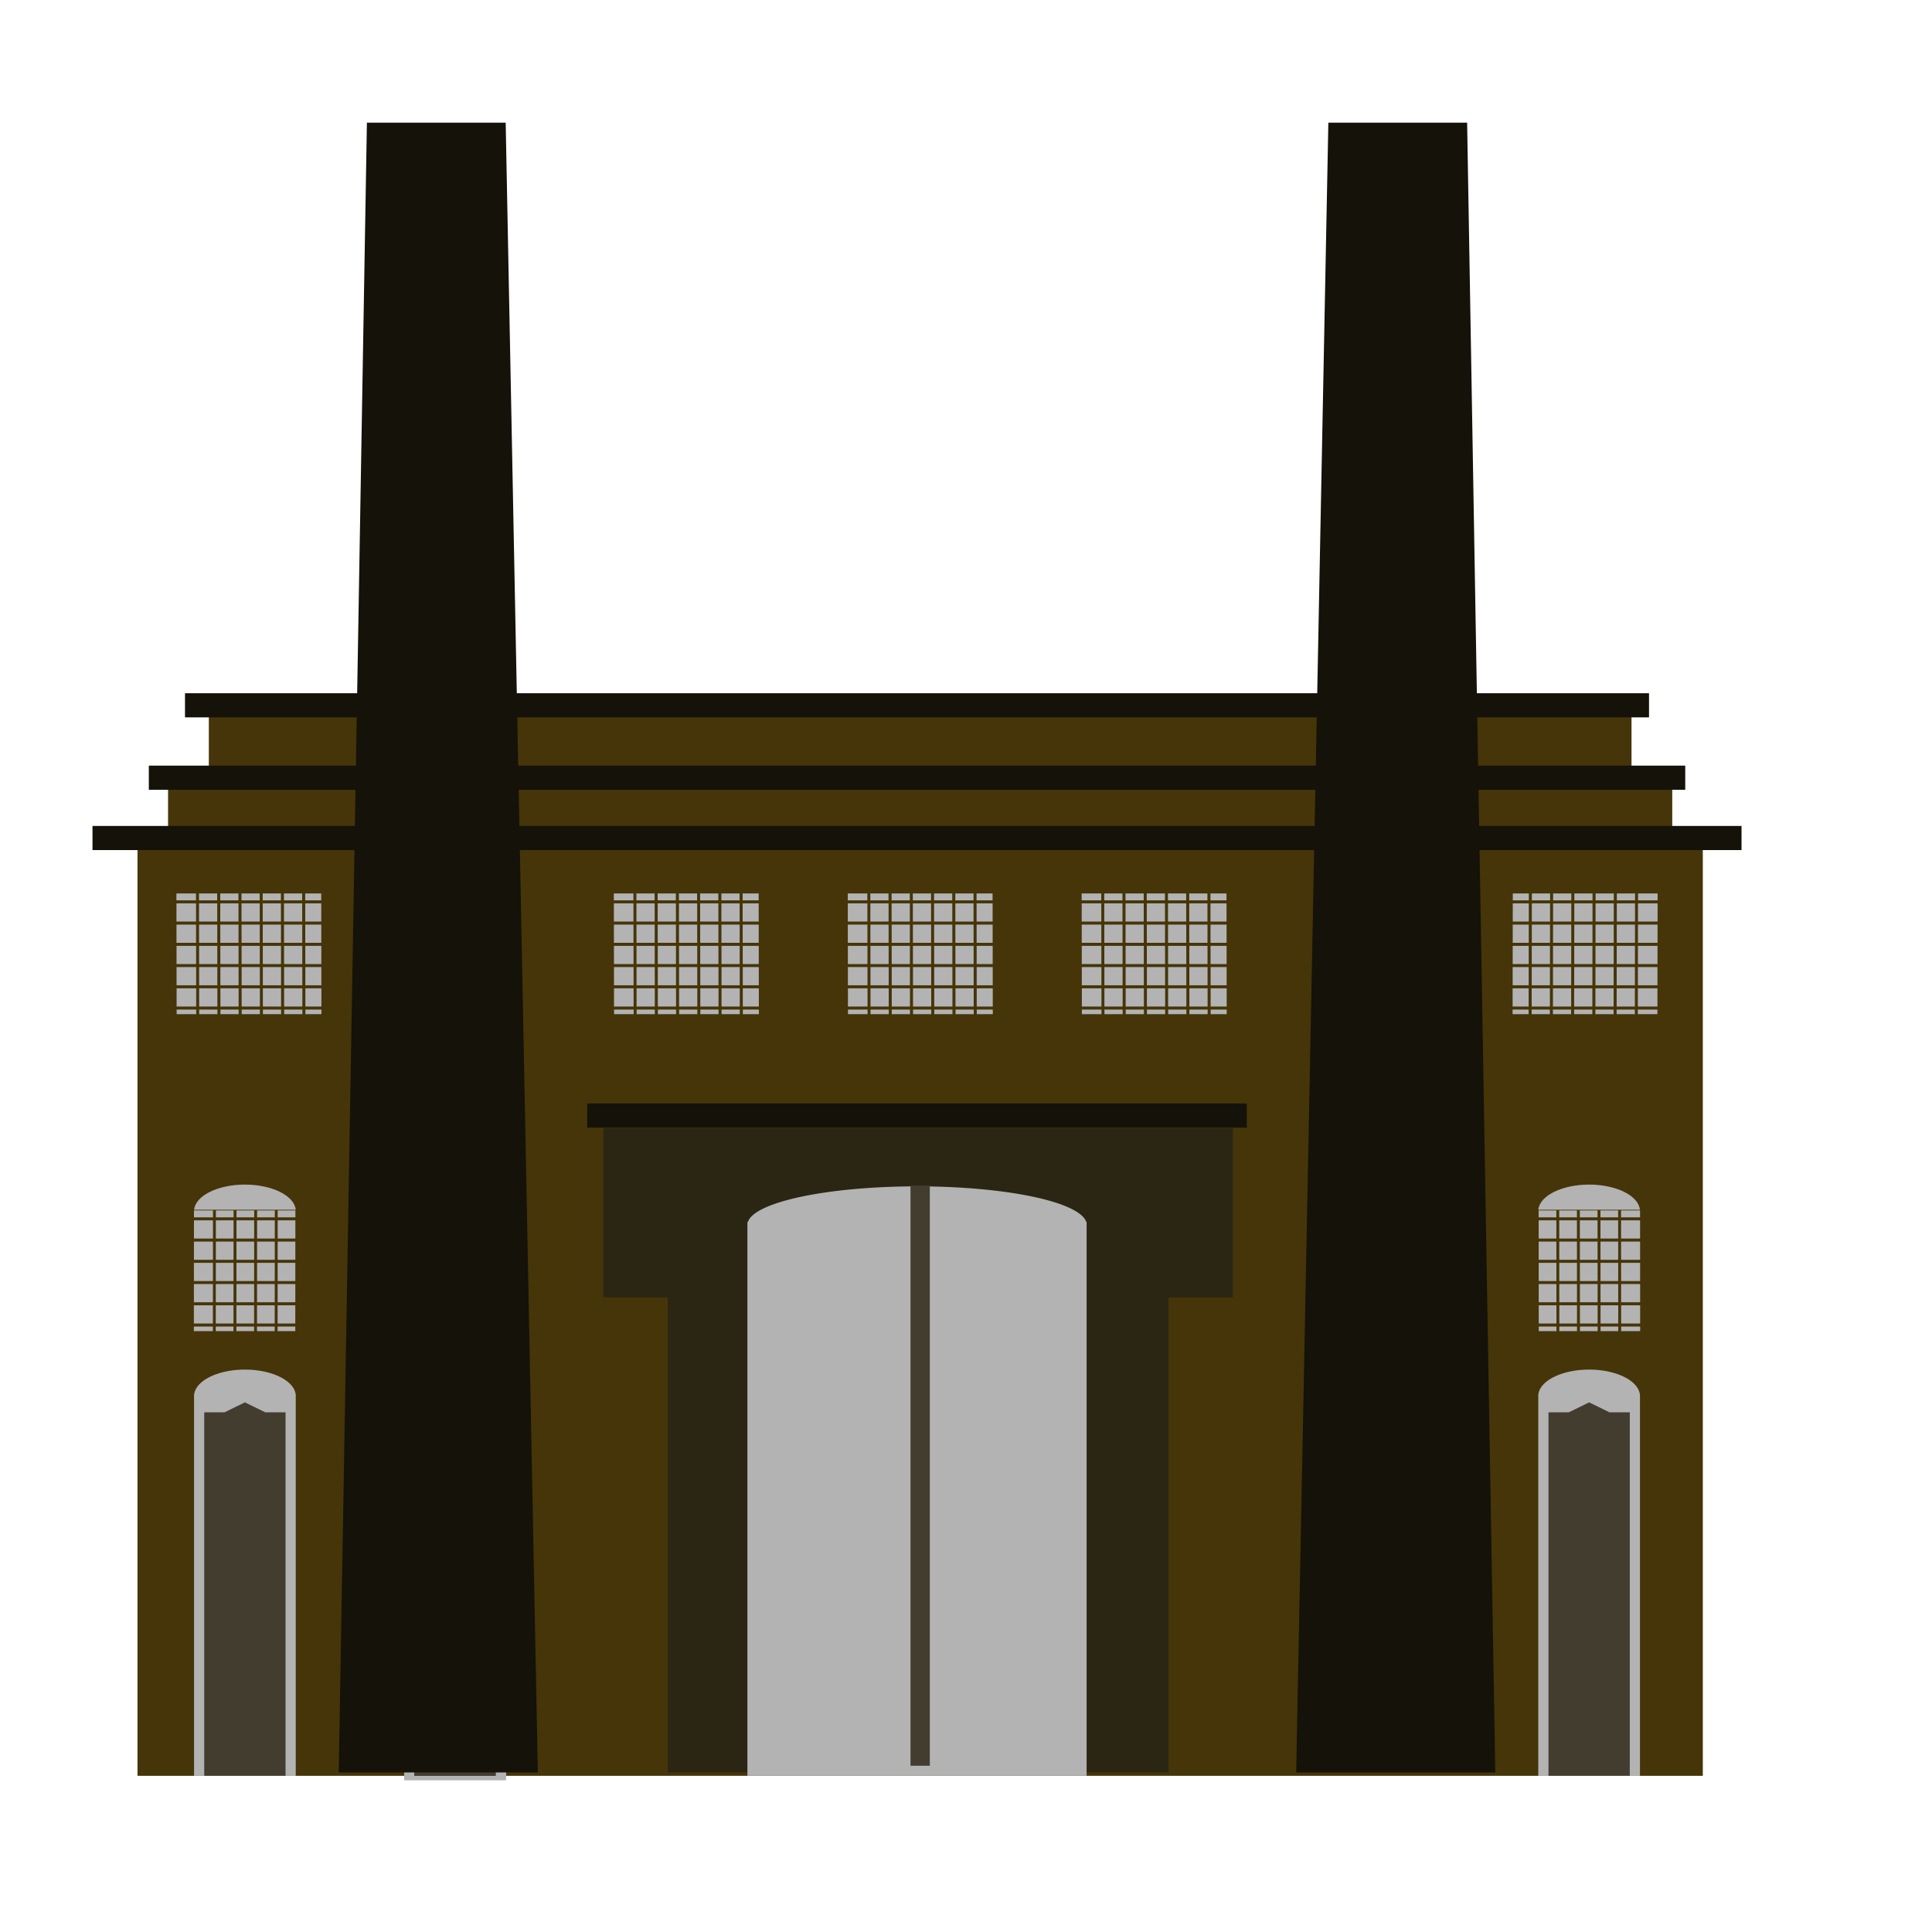 <?xml version="1.0" encoding="UTF-8" standalone="no"?>
<!-- Created with Inkscape (http://www.inkscape.org/) -->

<svg
   xmlns:dc="http://purl.org/dc/elements/1.1/"
   xmlns:cc="http://creativecommons.org/ns#"
   xmlns:rdf="http://www.w3.org/1999/02/22-rdf-syntax-ns#"
   xmlns:svg="http://www.w3.org/2000/svg"
   xmlns="http://www.w3.org/2000/svg"
   xmlns:sodipodi="http://sodipodi.sourceforge.net/DTD/sodipodi-0.dtd"
   xmlns:inkscape="http://www.inkscape.org/namespaces/inkscape"
   width="100"
   height="100"
   viewBox="0 0 100 100"
   id="svg12771"
   version="1.1"
   inkscape:version="0.91 r13725"
   sodipodi:docname="factory.svg">
  <defs
     id="defs12773" />
  <sodipodi:namedview
     id="base"
     pagecolor="#ffffff"
     bordercolor="#666666"
     borderopacity="1.0"
     inkscape:pageopacity="0.0"
     inkscape:pageshadow="2"
     inkscape:zoom="5.69"
     inkscape:cx="50"
     inkscape:cy="50"
     inkscape:document-units="px"
     inkscape:current-layer="layer1"
     showgrid="false"
     units="px"
     inkscape:window-width="1440"
     inkscape:window-height="807"
     inkscape:window-x="0"
     inkscape:window-y="1"
     inkscape:window-maximized="1" />
  <g
     inkscape:label="Layer 1"
     inkscape:groupmode="layer"
     id="layer1"
     transform="translate(0,-952.362)">
    <path
       style="color:#000000;display:inline;overflow:visible;visibility:visible;opacity:1;fill:#453508;fill-opacity:1;fill-rule:nonzero;stroke:none;stroke-width:1;stroke-linecap:round;stroke-linejoin:round;stroke-miterlimit:4;stroke-dasharray:none;stroke-dashoffset:0;stroke-opacity:1;marker:none;enable-background:accumulate"
       d="M 10.809 36.906 L 10.809 40.422 L 8.699 40.422 L 8.699 43.586 L 7.117 43.586 L 7.117 91.916 L 88.137 91.916 L 88.137 43.586 L 86.555 43.586 L 86.555 40.422 L 84.447 40.422 L 84.447 36.906 L 10.809 36.906 z "
       transform="translate(0,952.362)"
       id="rect13319" />
    <g
       transform="translate(1.263,6.053)"
       id="g13674">
      <circle
         r="1.757"
         cy="999.012"
         cx="22.288"
         id="circle13676"
         style="color:#000000;display:inline;overflow:visible;visibility:visible;opacity:1;fill:#b3b3b3;fill-opacity:1;fill-rule:nonzero;stroke:none;stroke-width:1;stroke-linecap:round;stroke-linejoin:round;stroke-miterlimit:4;stroke-dasharray:none;stroke-dashoffset:0;stroke-opacity:1;marker:none;enable-background:accumulate" />
      <rect
         style="color:#000000;display:inline;overflow:visible;visibility:visible;opacity:1;fill:#b3b3b3;fill-opacity:1;fill-rule:nonzero;stroke:none;stroke-width:1;stroke-linecap:round;stroke-linejoin:round;stroke-miterlimit:4;stroke-dasharray:none;stroke-dashoffset:0;stroke-opacity:1;marker:none;enable-background:accumulate"
         id="rect13678"
         width="3.515"
         height="2.966"
         x="20.531"
         y="999.232" />
    </g>
    <g
       id="g13680"
       transform="matrix(1.498,0,0,1.498,-9.832,-479.993)">
      <circle
         style="color:#000000;display:inline;overflow:visible;visibility:visible;opacity:1;fill:#b3b3b3;fill-opacity:1;fill-rule:nonzero;stroke:none;stroke-width:1;stroke-linecap:round;stroke-linejoin:round;stroke-miterlimit:4;stroke-dasharray:none;stroke-dashoffset:0;stroke-opacity:1;marker:none;enable-background:accumulate"
         id="circle13682"
         cx="22.288"
         cy="999.012"
         r="1.757" />
      <rect
         y="999.232"
         x="20.531"
         height="2.966"
         width="3.515"
         id="rect13684"
         style="color:#000000;display:inline;overflow:visible;visibility:visible;opacity:1;fill:#b3b3b3;fill-opacity:1;fill-rule:nonzero;stroke:none;stroke-width:1;stroke-linecap:round;stroke-linejoin:round;stroke-miterlimit:4;stroke-dasharray:none;stroke-dashoffset:0;stroke-opacity:1;marker:none;enable-background:accumulate" />
    </g>
    <g
       transform="matrix(1.498,0,0,1.498,-9.832,-470.326)"
       id="g13686">
      <rect
         style="color:#000000;display:inline;overflow:visible;visibility:visible;opacity:1;fill:#b3b3b3;fill-opacity:1;fill-rule:nonzero;stroke:none;stroke-width:1;stroke-linecap:round;stroke-linejoin:round;stroke-miterlimit:4;stroke-dasharray:none;stroke-dashoffset:0;stroke-opacity:1;marker:none;enable-background:accumulate"
         id="rect13688"
         width="3.515"
         height="12.001"
         x="20.531"
         y="999.232" />
      <circle
         r="1.757"
         cy="999.012"
         cx="22.288"
         id="circle13690"
         style="color:#000000;display:inline;overflow:visible;visibility:visible;opacity:1;fill:#b3b3b3;fill-opacity:1;fill-rule:nonzero;stroke:none;stroke-width:1;stroke-linecap:round;stroke-linejoin:round;stroke-miterlimit:4;stroke-dasharray:none;stroke-dashoffset:0;stroke-opacity:1;marker:none;enable-background:accumulate" />
    </g>
    <path
       sodipodi:nodetypes="cccccccc"
       inkscape:connector-curvature="0"
       id="path13692"
       d="m 21.446,1029.515 0,14.763 4.209,0 0,-14.763 -1.052,0 -1.052,-0.404 -1.052,0.404 z"
       style="color:#000000;display:inline;overflow:visible;visibility:visible;opacity:1;fill:#433d30;fill-opacity:1;fill-rule:nonzero;stroke:none;stroke-width:1;stroke-linecap:round;stroke-linejoin:round;stroke-miterlimit:4;stroke-dasharray:none;stroke-dashoffset:0;stroke-opacity:1;marker:none;enable-background:accumulate" />
    <g
       id="g13694"
       transform="translate(1.263,6.053)">
      <circle
         style="color:#000000;display:inline;overflow:visible;visibility:visible;opacity:1;fill:#b3b3b3;fill-opacity:1;fill-rule:nonzero;stroke:none;stroke-width:1;stroke-linecap:round;stroke-linejoin:round;stroke-miterlimit:4;stroke-dasharray:none;stroke-dashoffset:0;stroke-opacity:1;marker:none;enable-background:accumulate"
         id="circle13696"
         cx="22.288"
         cy="999.012"
         r="1.757" />
      <rect
         y="999.232"
         x="20.531"
         height="2.966"
         width="3.515"
         id="rect13698"
         style="color:#000000;display:inline;overflow:visible;visibility:visible;opacity:1;fill:#b3b3b3;fill-opacity:1;fill-rule:nonzero;stroke:none;stroke-width:1;stroke-linecap:round;stroke-linejoin:round;stroke-miterlimit:4;stroke-dasharray:none;stroke-dashoffset:0;stroke-opacity:1;marker:none;enable-background:accumulate" />
    </g>
    <path
       id="path13700"
       d="m 23.55,1013.676 a 2.632,1.37 0 0 0 -2.623,1.27 l -0.008,0 0,0.102 0,6.033 5.264,0 0,-6.033 0,-0.102 -0.006,0 a 2.632,1.37 0 0 0 -2.627,-1.27 z"
       style="color:#000000;display:inline;overflow:visible;visibility:visible;opacity:1;fill:#b3b3b3;fill-opacity:1;fill-rule:nonzero;stroke:none;stroke-width:1;stroke-linecap:round;stroke-linejoin:round;stroke-miterlimit:4;stroke-dasharray:none;stroke-dashoffset:0;stroke-opacity:1;marker:none;enable-background:accumulate"
       inkscape:connector-curvature="0" />
    <path
       id="path13702"
       d="m 23.55,1023.252 a 2.632,1.37 0 0 0 -2.623,1.27 l -0.008,0 0,0.102 0,1.352 0,4.682 0,13.621 5.264,0 0,-17.975 0,-0.328 0,-1.352 0,-0.102 -0.006,0 a 2.632,1.37 0 0 0 -2.627,-1.27 z"
       style="color:#000000;display:inline;overflow:visible;visibility:visible;opacity:1;fill:#b3b3b3;fill-opacity:1;fill-rule:nonzero;stroke:none;stroke-width:1;stroke-linecap:round;stroke-linejoin:round;stroke-miterlimit:4;stroke-dasharray:none;stroke-dashoffset:0;stroke-opacity:1;marker:none;enable-background:accumulate"
       inkscape:connector-curvature="0" />
    <path
       style="color:#000000;display:inline;overflow:visible;visibility:visible;opacity:1;fill:#433d30;fill-opacity:1;fill-rule:nonzero;stroke:none;stroke-width:1;stroke-linecap:round;stroke-linejoin:round;stroke-miterlimit:4;stroke-dasharray:none;stroke-dashoffset:0;stroke-opacity:1;marker:none;enable-background:accumulate"
       d="m 21.446,1029.515 0,14.763 4.209,0 0,-14.763 -1.052,0 -1.052,-0.404 -1.052,0.404 z"
       id="path13704"
       inkscape:connector-curvature="0"
       sodipodi:nodetypes="cccccccc" />
    <path
       sodipodi:nodetypes="cccccccc"
       inkscape:connector-curvature="0"
       id="path13706"
       d="m 21.446,1025.462 0,18.816 4.209,0 0,-18.816 -1.052,0 -1.052,-0.514 -1.052,0.514 z"
       style="color:#000000;display:inline;overflow:visible;visibility:visible;opacity:1;fill:#433d30;fill-opacity:1;fill-rule:nonzero;stroke:none;stroke-width:1;stroke-linecap:round;stroke-linejoin:round;stroke-miterlimit:4;stroke-dasharray:none;stroke-dashoffset:0;stroke-opacity:1;marker:none;enable-background:accumulate" />
    <g
       transform="matrix(1.498,0,0,1.498,-9.832,-479.993)"
       id="g13708">
      <circle
         r="1.757"
         cy="999.012"
         cx="22.288"
         id="circle13710"
         style="color:#000000;display:inline;overflow:visible;visibility:visible;opacity:1;fill:#b3b3b3;fill-opacity:1;fill-rule:nonzero;stroke:none;stroke-width:1;stroke-linecap:round;stroke-linejoin:round;stroke-miterlimit:4;stroke-dasharray:none;stroke-dashoffset:0;stroke-opacity:1;marker:none;enable-background:accumulate" />
      <rect
         style="color:#000000;display:inline;overflow:visible;visibility:visible;opacity:1;fill:#b3b3b3;fill-opacity:1;fill-rule:nonzero;stroke:none;stroke-width:1;stroke-linecap:round;stroke-linejoin:round;stroke-miterlimit:4;stroke-dasharray:none;stroke-dashoffset:0;stroke-opacity:1;marker:none;enable-background:accumulate"
         id="rect13712"
         width="3.515"
         height="2.966"
         x="20.531"
         y="999.232" />
    </g>
    <g
       id="g13714"
       transform="matrix(1.498,0,0,1.498,-9.832,-470.326)">
      <rect
         y="999.232"
         x="20.531"
         height="12.001"
         width="3.515"
         id="rect13716"
         style="color:#000000;display:inline;overflow:visible;visibility:visible;opacity:1;fill:#b3b3b3;fill-opacity:1;fill-rule:nonzero;stroke:none;stroke-width:1;stroke-linecap:round;stroke-linejoin:round;stroke-miterlimit:4;stroke-dasharray:none;stroke-dashoffset:0;stroke-opacity:1;marker:none;enable-background:accumulate" />
      <circle
         style="color:#000000;display:inline;overflow:visible;visibility:visible;opacity:1;fill:#b3b3b3;fill-opacity:1;fill-rule:nonzero;stroke:none;stroke-width:1;stroke-linecap:round;stroke-linejoin:round;stroke-miterlimit:4;stroke-dasharray:none;stroke-dashoffset:0;stroke-opacity:1;marker:none;enable-background:accumulate"
         id="circle13718"
         cx="22.288"
         cy="999.012"
         r="1.757" />
    </g>
    <path
       style="color:#000000;display:inline;overflow:visible;visibility:visible;opacity:1;fill:#433d30;fill-opacity:1;fill-rule:nonzero;stroke:none;stroke-width:1;stroke-linecap:round;stroke-linejoin:round;stroke-miterlimit:4;stroke-dasharray:none;stroke-dashoffset:0;stroke-opacity:1;marker:none;enable-background:accumulate"
       d="m 21.446,1029.515 0,14.763 4.209,0 0,-14.763 -1.052,0 -1.052,-0.404 -1.052,0.404 z"
       id="path13720"
       inkscape:connector-curvature="0"
       sodipodi:nodetypes="cccccccc" />
    <path
       style="color:#000000;display:inline;overflow:visible;visibility:visible;opacity:1;fill:#b3b3b3;fill-opacity:1;fill-rule:nonzero;stroke:none;stroke-width:1;stroke-linecap:round;stroke-linejoin:round;stroke-miterlimit:4;stroke-dasharray:none;stroke-dashoffset:0;stroke-opacity:1;marker:none;enable-background:accumulate"
       d="m 23.55,1013.676 a 2.632,1.37 0 0 0 -2.623,1.27 l -0.008,0 0,0.102 0,6.033 5.264,0 0,-6.033 0,-0.102 -0.006,0 a 2.632,1.37 0 0 0 -2.627,-1.27 z"
       id="path13722"
       inkscape:connector-curvature="0" />
    <path
       style="color:#000000;display:inline;overflow:visible;visibility:visible;opacity:1;fill:#b3b3b3;fill-opacity:1;fill-rule:nonzero;stroke:none;stroke-width:1;stroke-linecap:round;stroke-linejoin:round;stroke-miterlimit:4;stroke-dasharray:none;stroke-dashoffset:0;stroke-opacity:1;marker:none;enable-background:accumulate"
       d="m 23.55,1023.252 a 2.632,1.37 0 0 0 -2.623,1.27 l -0.008,0 0,0.102 0,1.352 0,4.682 0,13.621 5.264,0 0,-17.975 0,-0.328 0,-1.352 0,-0.102 -0.006,0 a 2.632,1.37 0 0 0 -2.627,-1.27 z"
       id="path13724"
       inkscape:connector-curvature="0" />
    <path
       sodipodi:nodetypes="cccccccc"
       inkscape:connector-curvature="0"
       id="path13726"
       d="m 21.446,1029.515 0,14.763 4.209,0 0,-14.763 -1.052,0 -1.052,-0.404 -1.052,0.404 z"
       style="color:#000000;display:inline;overflow:visible;visibility:visible;opacity:1;fill:#433d30;fill-opacity:1;fill-rule:nonzero;stroke:none;stroke-width:1;stroke-linecap:round;stroke-linejoin:round;stroke-miterlimit:4;stroke-dasharray:none;stroke-dashoffset:0;stroke-opacity:1;marker:none;enable-background:accumulate" />
    <path
       style="color:#000000;display:inline;overflow:visible;visibility:visible;opacity:1;fill:#433d30;fill-opacity:1;fill-rule:nonzero;stroke:none;stroke-width:1;stroke-linecap:round;stroke-linejoin:round;stroke-miterlimit:4;stroke-dasharray:none;stroke-dashoffset:0;stroke-opacity:1;marker:none;enable-background:accumulate"
       d="m 21.446,1025.462 0,18.816 4.209,0 0,-18.816 -1.052,0 -1.052,-0.514 -1.052,0.514 z"
       id="path13728"
       inkscape:connector-curvature="0"
       sodipodi:nodetypes="cccccccc" />
    <path
       style="color:#000000;display:inline;overflow:visible;visibility:visible;opacity:1;fill:#2b2613;fill-opacity:1;fill-rule:nonzero;stroke:none;stroke-width:1;stroke-linecap:round;stroke-linejoin:round;stroke-miterlimit:4;stroke-dasharray:none;stroke-dashoffset:0;stroke-opacity:1;marker:none;enable-background:accumulate"
       d="M 31.232 58.395 L 31.232 67.152 L 34.562 67.152 L 34.562 83.404 L 34.562 91.74 L 42.266 91.74 L 52.779 91.74 L 60.482 91.74 L 60.482 83.404 L 60.482 67.152 L 63.812 67.152 L 63.812 58.395 L 52.779 58.395 L 42.266 58.395 L 31.232 58.395 z "
       transform="translate(0,952.362)"
       id="rect13803" />
    <path
       inkscape:connector-curvature="0"
       id="path13797"
       d="m 47.461,1013.768 a 8.781,1.988 0 0 0 -8.75,1.842 l -0.026,0 0,0.147 0,1.961 0,6.793 0,19.765 17.558,0 0,-26.083 0,-0.476 0,-1.961 0,-0.147 -0.02,0 a 8.781,1.988 0 0 0 -8.763,-1.842 z"
       style="color:#000000;display:inline;overflow:visible;visibility:visible;opacity:1;fill:#b3b3b3;fill-opacity:1;fill-rule:nonzero;stroke:none;stroke-width:1;stroke-linecap:round;stroke-linejoin:round;stroke-miterlimit:4;stroke-dasharray:none;stroke-dashoffset:0;stroke-opacity:1;marker:none;enable-background:accumulate" />
    <rect
       style="color:#000000;display:inline;overflow:visible;visibility:visible;opacity:1;fill:#141209;fill-opacity:1;fill-rule:nonzero;stroke:none;stroke-width:1;stroke-linecap:round;stroke-linejoin:round;stroke-miterlimit:4;stroke-dasharray:none;stroke-dashoffset:0;stroke-opacity:1;marker:none;enable-background:accumulate"
       id="rect14212"
       width="75.777"
       height="1.249"
       x="9.576"
       y="988.244" />
    <rect
       y="991.991"
       x="7.703"
       height="1.249"
       width="79.524"
       id="rect14214"
       style="color:#000000;display:inline;overflow:visible;visibility:visible;opacity:1;fill:#141209;fill-opacity:1;fill-rule:nonzero;stroke:none;stroke-width:1;stroke-linecap:round;stroke-linejoin:round;stroke-miterlimit:4;stroke-dasharray:none;stroke-dashoffset:0;stroke-opacity:1;marker:none;enable-background:accumulate" />
    <rect
       style="color:#000000;display:inline;overflow:visible;visibility:visible;opacity:1;fill:#141209;fill-opacity:1;fill-rule:nonzero;stroke:none;stroke-width:1;stroke-linecap:round;stroke-linejoin:round;stroke-miterlimit:4;stroke-dasharray:none;stroke-dashoffset:0;stroke-opacity:1;marker:none;enable-background:accumulate"
       id="rect14216"
       width="85.353"
       height="1.249"
       x="4.788"
       y="995.113" />
    <rect
       y="1009.478"
       x="30.394"
       height="1.249"
       width="34.141"
       id="rect14278"
       style="color:#000000;display:inline;overflow:visible;visibility:visible;opacity:1;fill:#141209;fill-opacity:1;fill-rule:nonzero;stroke:none;stroke-width:1;stroke-linecap:round;stroke-linejoin:round;stroke-miterlimit:4;stroke-dasharray:none;stroke-dashoffset:0;stroke-opacity:1;marker:none;enable-background:accumulate" />
    <path
       inkscape:connector-curvature="0"
       id="path14307"
       d="m 31.772,998.607 0,0.357 1.014,0 0,-0.357 -1.014,0 z m 1.168,0 0,0.357 0.943,0 0,-0.357 -0.943,0 z m 1.1,0 0,0.357 0.943,0 0,-0.357 -0.943,0 z m 1.1,0 0,0.357 0.943,0 0,-0.357 -0.943,0 z m 1.098,0 0,0.357 0.943,0 0,-0.357 -0.943,0 z m 1.1,0 0,0.357 0.943,0 0,-0.357 -0.943,0 z m 1.1,0 0,0.357 0.83,0 0,-0.357 -0.83,0 z m -6.664,0.512 0,0.943 1.014,0 0,-0.943 -1.014,0 z m 1.168,0 0,0.943 0.943,0 0,-0.943 -0.943,0 z m 1.1,0 0,0.943 0.943,0 0,-0.943 -0.943,0 z m 1.1,0 0,0.943 0.943,0 0,-0.943 -0.943,0 z m 1.098,0 0,0.943 0.943,0 0,-0.943 -0.943,0 z m 1.1,0 0,0.943 0.943,0 0,-0.943 -0.943,0 z m 1.1,0 0,0.943 0.83,0 0,-0.943 -0.83,0 z m -6.664,1.1 0,0.943 1.014,0 0,-0.943 -1.014,0 z m 1.168,0 0,0.943 0.943,0 0,-0.943 -0.943,0 z m 1.1,0 0,0.943 0.943,0 0,-0.943 -0.943,0 z m 1.1,0 0,0.943 0.943,0 0,-0.943 -0.943,0 z m 1.098,0 0,0.943 0.943,0 0,-0.943 -0.943,0 z m 1.1,0 0,0.943 0.943,0 0,-0.943 -0.943,0 z m 1.1,0 0,0.943 0.83,0 0,-0.943 -0.83,0 z m -6.664,1.1 0,0.943 1.014,0 0,-0.943 -1.014,0 z m 1.168,0 0,0.943 0.943,0 0,-0.943 -0.943,0 z m 1.1,0 0,0.943 0.943,0 0,-0.943 -0.943,0 z m 1.1,0 0,0.943 0.943,0 0,-0.943 -0.943,0 z m 1.098,0 0,0.943 0.943,0 0,-0.943 -0.943,0 z m 1.1,0 0,0.943 0.943,0 0,-0.943 -0.943,0 z m 1.1,0 0,0.943 0.83,0 0,-0.943 -0.83,0 z m -6.664,1.098 0,0.943 1.014,0 0,-0.943 -1.014,0 z m 1.168,0 0,0.943 0.943,0 0,-0.943 -0.943,0 z m 1.1,0 0,0.943 0.943,0 0,-0.943 -0.943,0 z m 1.1,0 0,0.943 0.943,0 0,-0.943 -0.943,0 z m 1.098,0 0,0.943 0.943,0 0,-0.943 -0.943,0 z m 1.1,0 0,0.943 0.943,0 0,-0.943 -0.943,0 z m 1.1,0 0,0.943 0.83,0 0,-0.943 -0.83,0 z m -6.664,1.1 0,0.943 1.014,0 0,-0.943 -1.014,0 z m 1.168,0 0,0.943 0.943,0 0,-0.943 -0.943,0 z m 1.1,0 0,0.943 0.943,0 0,-0.943 -0.943,0 z m 1.1,0 0,0.943 0.943,0 0,-0.943 -0.943,0 z m 1.098,0 0,0.943 0.943,0 0,-0.943 -0.943,0 z m 1.1,0 0,0.943 0.943,0 0,-0.943 -0.943,0 z m 1.1,0 0,0.943 0.83,0 0,-0.943 -0.83,0 z m -6.664,1.1 0,0.238 1.014,0 0,-0.238 -1.014,0 z m 1.168,0 0,0.238 0.943,0 0,-0.238 -0.943,0 z m 1.1,0 0,0.238 0.943,0 0,-0.238 -0.943,0 z m 1.1,0 0,0.238 0.943,0 0,-0.238 -0.943,0 z m 1.098,0 0,0.238 0.943,0 0,-0.238 -0.943,0 z m 1.1,0 0,0.238 0.943,0 0,-0.238 -0.943,0 z m 1.1,0 0,0.238 0.83,0 0,-0.238 -0.83,0 z"
       style="color:#000000;display:inline;overflow:visible;visibility:visible;opacity:1;fill:#b3b3b3;fill-opacity:1;fill-rule:nonzero;stroke:none;stroke-width:1;stroke-linecap:round;stroke-linejoin:round;stroke-miterlimit:4;stroke-dasharray:none;stroke-dashoffset:0;stroke-opacity:1;marker:none;enable-background:accumulate" />
    <path
       style="color:#000000;display:inline;overflow:visible;visibility:visible;opacity:1;fill:#b3b3b3;fill-opacity:1;fill-rule:nonzero;stroke:none;stroke-width:1;stroke-linecap:round;stroke-linejoin:round;stroke-miterlimit:4;stroke-dasharray:none;stroke-dashoffset:0;stroke-opacity:1;marker:none;enable-background:accumulate"
       d="m 43.88,998.607 0,0.357 1.014,0 0,-0.357 -1.014,0 z m 1.168,0 0,0.357 0.943,0 0,-0.357 -0.943,0 z m 1.1,0 0,0.357 0.943,0 0,-0.357 -0.943,0 z m 1.1,0 0,0.357 0.943,0 0,-0.357 -0.943,0 z m 1.098,0 0,0.357 0.943,0 0,-0.357 -0.943,0 z m 1.1,0 0,0.357 0.943,0 0,-0.357 -0.943,0 z m 1.1,0 0,0.357 0.83,0 0,-0.357 -0.83,0 z m -6.664,0.512 0,0.943 1.014,0 0,-0.943 -1.014,0 z m 1.168,0 0,0.943 0.943,0 0,-0.943 -0.943,0 z m 1.1,0 0,0.943 0.943,0 0,-0.943 -0.943,0 z m 1.1,0 0,0.943 0.943,0 0,-0.943 -0.943,0 z m 1.098,0 0,0.943 0.943,0 0,-0.943 -0.943,0 z m 1.1,0 0,0.943 0.943,0 0,-0.943 -0.943,0 z m 1.1,0 0,0.943 0.83,0 0,-0.943 -0.83,0 z m -6.664,1.1 0,0.943 1.014,0 0,-0.943 -1.014,0 z m 1.168,0 0,0.943 0.943,0 0,-0.943 -0.943,0 z m 1.1,0 0,0.943 0.943,0 0,-0.943 -0.943,0 z m 1.1,0 0,0.943 0.943,0 0,-0.943 -0.943,0 z m 1.098,0 0,0.943 0.943,0 0,-0.943 -0.943,0 z m 1.1,0 0,0.943 0.943,0 0,-0.943 -0.943,0 z m 1.1,0 0,0.943 0.83,0 0,-0.943 -0.83,0 z m -6.664,1.1 0,0.943 1.014,0 0,-0.943 -1.014,0 z m 1.168,0 0,0.943 0.943,0 0,-0.943 -0.943,0 z m 1.1,0 0,0.943 0.943,0 0,-0.943 -0.943,0 z m 1.1,0 0,0.943 0.943,0 0,-0.943 -0.943,0 z m 1.098,0 0,0.943 0.943,0 0,-0.943 -0.943,0 z m 1.1,0 0,0.943 0.943,0 0,-0.943 -0.943,0 z m 1.1,0 0,0.943 0.83,0 0,-0.943 -0.83,0 z m -6.664,1.098 0,0.943 1.014,0 0,-0.943 -1.014,0 z m 1.168,0 0,0.943 0.943,0 0,-0.943 -0.943,0 z m 1.1,0 0,0.943 0.943,0 0,-0.943 -0.943,0 z m 1.1,0 0,0.943 0.943,0 0,-0.943 -0.943,0 z m 1.098,0 0,0.943 0.943,0 0,-0.943 -0.943,0 z m 1.1,0 0,0.943 0.943,0 0,-0.943 -0.943,0 z m 1.1,0 0,0.943 0.83,0 0,-0.943 -0.83,0 z m -6.664,1.1 0,0.943 1.014,0 0,-0.943 -1.014,0 z m 1.168,0 0,0.943 0.943,0 0,-0.943 -0.943,0 z m 1.1,0 0,0.943 0.943,0 0,-0.943 -0.943,0 z m 1.1,0 0,0.943 0.943,0 0,-0.943 -0.943,0 z m 1.098,0 0,0.943 0.943,0 0,-0.943 -0.943,0 z m 1.1,0 0,0.943 0.943,0 0,-0.943 -0.943,0 z m 1.1,0 0,0.943 0.83,0 0,-0.943 -0.83,0 z m -6.664,1.1 0,0.238 1.014,0 0,-0.238 -1.014,0 z m 1.168,0 0,0.238 0.943,0 0,-0.238 -0.943,0 z m 1.1,0 0,0.238 0.943,0 0,-0.238 -0.943,0 z m 1.1,0 0,0.238 0.943,0 0,-0.238 -0.943,0 z m 1.098,0 0,0.238 0.943,0 0,-0.238 -0.943,0 z m 1.1,0 0,0.238 0.943,0 0,-0.238 -0.943,0 z m 1.1,0 0,0.238 0.83,0 0,-0.238 -0.83,0 z"
       id="path14377"
       inkscape:connector-curvature="0" />
    <path
       inkscape:connector-curvature="0"
       id="path14379"
       d="m 55.987,998.607 0,0.357 1.014,0 0,-0.357 -1.014,0 z m 1.168,0 0,0.357 0.943,0 0,-0.357 -0.943,0 z m 1.1,0 0,0.357 0.943,0 0,-0.357 -0.943,0 z m 1.1,0 0,0.357 0.943,0 0,-0.357 -0.943,0 z m 1.098,0 0,0.357 0.943,0 0,-0.357 -0.943,0 z m 1.1,0 0,0.357 0.943,0 0,-0.357 -0.943,0 z m 1.1,0 0,0.357 0.83,0 0,-0.357 -0.83,0 z m -6.664,0.512 0,0.943 1.014,0 0,-0.943 -1.014,0 z m 1.168,0 0,0.943 0.943,0 0,-0.943 -0.943,0 z m 1.1,0 0,0.943 0.943,0 0,-0.943 -0.943,0 z m 1.1,0 0,0.943 0.943,0 0,-0.943 -0.943,0 z m 1.098,0 0,0.943 0.943,0 0,-0.943 -0.943,0 z m 1.1,0 0,0.943 0.943,0 0,-0.943 -0.943,0 z m 1.1,0 0,0.943 0.83,0 0,-0.943 -0.83,0 z m -6.664,1.1 0,0.943 1.014,0 0,-0.943 -1.014,0 z m 1.168,0 0,0.943 0.943,0 0,-0.943 -0.943,0 z m 1.1,0 0,0.943 0.943,0 0,-0.943 -0.943,0 z m 1.1,0 0,0.943 0.943,0 0,-0.943 -0.943,0 z m 1.098,0 0,0.943 0.943,0 0,-0.943 -0.943,0 z m 1.1,0 0,0.943 0.943,0 0,-0.943 -0.943,0 z m 1.1,0 0,0.943 0.83,0 0,-0.943 -0.83,0 z m -6.664,1.1 0,0.943 1.014,0 0,-0.943 -1.014,0 z m 1.168,0 0,0.943 0.943,0 0,-0.943 -0.943,0 z m 1.1,0 0,0.943 0.943,0 0,-0.943 -0.943,0 z m 1.1,0 0,0.943 0.943,0 0,-0.943 -0.943,0 z m 1.098,0 0,0.943 0.943,0 0,-0.943 -0.943,0 z m 1.1,0 0,0.943 0.943,0 0,-0.943 -0.943,0 z m 1.1,0 0,0.943 0.83,0 0,-0.943 -0.83,0 z m -6.664,1.098 0,0.943 1.014,0 0,-0.943 -1.014,0 z m 1.168,0 0,0.943 0.943,0 0,-0.943 -0.943,0 z m 1.1,0 0,0.943 0.943,0 0,-0.943 -0.943,0 z m 1.1,0 0,0.943 0.943,0 0,-0.943 -0.943,0 z m 1.098,0 0,0.943 0.943,0 0,-0.943 -0.943,0 z m 1.1,0 0,0.943 0.943,0 0,-0.943 -0.943,0 z m 1.1,0 0,0.943 0.83,0 0,-0.943 -0.83,0 z m -6.664,1.1 0,0.943 1.014,0 0,-0.943 -1.014,0 z m 1.168,0 0,0.943 0.943,0 0,-0.943 -0.943,0 z m 1.1,0 0,0.943 0.943,0 0,-0.943 -0.943,0 z m 1.1,0 0,0.943 0.943,0 0,-0.943 -0.943,0 z m 1.098,0 0,0.943 0.943,0 0,-0.943 -0.943,0 z m 1.1,0 0,0.943 0.943,0 0,-0.943 -0.943,0 z m 1.1,0 0,0.943 0.83,0 0,-0.943 -0.83,0 z m -6.664,1.1 0,0.238 1.014,0 0,-0.238 -1.014,0 z m 1.168,0 0,0.238 0.943,0 0,-0.238 -0.943,0 z m 1.1,0 0,0.238 0.943,0 0,-0.238 -0.943,0 z m 1.1,0 0,0.238 0.943,0 0,-0.238 -0.943,0 z m 1.098,0 0,0.238 0.943,0 0,-0.238 -0.943,0 z m 1.1,0 0,0.238 0.943,0 0,-0.238 -0.943,0 z m 1.1,0 0,0.238 0.83,0 0,-0.238 -0.83,0 z"
       style="color:#000000;display:inline;overflow:visible;visibility:visible;opacity:1;fill:#b3b3b3;fill-opacity:1;fill-rule:nonzero;stroke:none;stroke-width:1;stroke-linecap:round;stroke-linejoin:round;stroke-miterlimit:4;stroke-dasharray:none;stroke-dashoffset:0;stroke-opacity:1;marker:none;enable-background:accumulate" />
    <path
       style="color:#000000;font-style:normal;font-variant:normal;font-weight:normal;font-stretch:normal;font-size:medium;line-height:normal;font-family:sans-serif;text-indent:0;text-align:start;text-decoration:none;text-decoration-line:none;text-decoration-style:solid;text-decoration-color:#000000;letter-spacing:normal;word-spacing:normal;text-transform:none;direction:ltr;block-progression:tb;writing-mode:lr-tb;baseline-shift:baseline;text-anchor:start;white-space:normal;clip-rule:nonzero;display:inline;overflow:visible;visibility:visible;opacity:1;isolation:auto;mix-blend-mode:normal;color-interpolation:sRGB;color-interpolation-filters:linearRGB;solid-color:#000000;solid-opacity:1;fill:#433d30;fill-opacity:1;fill-rule:evenodd;stroke:none;stroke-width:1px;stroke-linecap:butt;stroke-linejoin:miter;stroke-miterlimit:4;stroke-dasharray:none;stroke-dashoffset:0;stroke-opacity:1;color-rendering:auto;image-rendering:auto;shape-rendering:auto;text-rendering:auto;enable-background:accumulate"
       d="m 47.127,1013.723 0,30.033 1,0 0,-30.033 -1,0 z"
       id="path14670"
       inkscape:connector-curvature="0" />
    <g
       id="g14702"
       transform="translate(0.145,0)">
      <g
         id="g14674">
        <path
           sodipodi:nodetypes="ccccc"
           inkscape:connector-curvature="0"
           id="rect13340"
           d="m 18.846,958.712 7.183,0 1.665,85.39 -10.306,0 z"
           style="color:#000000;display:inline;overflow:visible;visibility:visible;opacity:1;fill:#141209;fill-opacity:1;fill-rule:nonzero;stroke:none;stroke-width:1;stroke-linecap:round;stroke-linejoin:round;stroke-miterlimit:4;stroke-dasharray:none;stroke-dashoffset:0;stroke-opacity:1;marker:none;enable-background:accumulate" />
        <path
           style="color:#000000;display:inline;overflow:visible;visibility:visible;opacity:1;fill:#b3b3b3;fill-opacity:1;fill-rule:nonzero;stroke:none;stroke-width:1;stroke-linecap:round;stroke-linejoin:round;stroke-miterlimit:4;stroke-dasharray:none;stroke-dashoffset:0;stroke-opacity:1;marker:none;enable-background:accumulate"
           d="m 8.986,998.607 0,0.357 1.014,0 0,-0.357 -1.014,0 z m 1.168,0 0,0.357 0.943,0 0,-0.357 -0.943,0 z m 1.1,0 0,0.357 0.943,0 0,-0.357 -0.943,0 z m 1.1,0 0,0.357 0.943,0 0,-0.357 -0.943,0 z m 1.098,0 0,0.357 0.943,0 0,-0.357 -0.943,0 z m 1.1,0 0,0.357 0.943,0 0,-0.357 -0.943,0 z m 1.1,0 0,0.357 0.83,0 0,-0.357 -0.83,0 z m -6.664,0.512 0,0.943 1.014,0 0,-0.943 -1.014,0 z m 1.168,0 0,0.943 0.943,0 0,-0.943 -0.943,0 z m 1.1,0 0,0.943 0.943,0 0,-0.943 -0.943,0 z m 1.1,0 0,0.943 0.943,0 0,-0.943 -0.943,0 z m 1.098,0 0,0.943 0.943,0 0,-0.943 -0.943,0 z m 1.1,0 0,0.943 0.943,0 0,-0.943 -0.943,0 z m 1.1,0 0,0.943 0.83,0 0,-0.943 -0.83,0 z m -6.664,1.1 0,0.943 1.014,0 0,-0.943 -1.014,0 z m 1.168,0 0,0.943 0.943,0 0,-0.943 -0.943,0 z m 1.1,0 0,0.943 0.943,0 0,-0.943 -0.943,0 z m 1.1,0 0,0.943 0.943,0 0,-0.943 -0.943,0 z m 1.098,0 0,0.943 0.943,0 0,-0.943 -0.943,0 z m 1.1,0 0,0.943 0.943,0 0,-0.943 -0.943,0 z m 1.1,0 0,0.943 0.83,0 0,-0.943 -0.83,0 z m -6.664,1.1 0,0.943 1.014,0 0,-0.943 -1.014,0 z m 1.168,0 0,0.943 0.943,0 0,-0.943 -0.943,0 z m 1.1,0 0,0.943 0.943,0 0,-0.943 -0.943,0 z m 1.1,0 0,0.943 0.943,0 0,-0.943 -0.943,0 z m 1.098,0 0,0.943 0.943,0 0,-0.943 -0.943,0 z m 1.1,0 0,0.943 0.943,0 0,-0.943 -0.943,0 z m 1.1,0 0,0.943 0.83,0 0,-0.943 -0.83,0 z m -6.664,1.098 0,0.943 1.014,0 0,-0.943 -1.014,0 z m 1.168,0 0,0.943 0.943,0 0,-0.943 -0.943,0 z m 1.1,0 0,0.943 0.943,0 0,-0.943 -0.943,0 z m 1.1,0 0,0.943 0.943,0 0,-0.943 -0.943,0 z m 1.098,0 0,0.943 0.943,0 0,-0.943 -0.943,0 z m 1.1,0 0,0.943 0.943,0 0,-0.943 -0.943,0 z m 1.1,0 0,0.943 0.83,0 0,-0.943 -0.83,0 z m -6.664,1.1 0,0.943 1.014,0 0,-0.943 -1.014,0 z m 1.168,0 0,0.943 0.943,0 0,-0.943 -0.943,0 z m 1.1,0 0,0.943 0.943,0 0,-0.943 -0.943,0 z m 1.1,0 0,0.943 0.943,0 0,-0.943 -0.943,0 z m 1.098,0 0,0.943 0.943,0 0,-0.943 -0.943,0 z m 1.1,0 0,0.943 0.943,0 0,-0.943 -0.943,0 z m 1.1,0 0,0.943 0.83,0 0,-0.943 -0.83,0 z m -6.664,1.1 0,0.238 1.014,0 0,-0.238 -1.014,0 z m 1.168,0 0,0.238 0.943,0 0,-0.238 -0.943,0 z m 1.1,0 0,0.238 0.943,0 0,-0.238 -0.943,0 z m 1.1,0 0,0.238 0.943,0 0,-0.238 -0.943,0 z m 1.098,0 0,0.238 0.943,0 0,-0.238 -0.943,0 z m 1.1,0 0,0.238 0.943,0 0,-0.238 -0.943,0 z m 1.1,0 0,0.238 0.83,0 0,-0.238 -0.83,0 z"
           id="rect14280"
           inkscape:connector-curvature="0" />
        <g
           id="g14573"
           transform="translate(-10.011,0)">
          <path
             style="color:#000000;display:inline;overflow:visible;visibility:visible;opacity:1;fill:#b3b3b3;fill-opacity:1;fill-rule:nonzero;stroke:none;stroke-width:1;stroke-linecap:round;stroke-linejoin:round;stroke-miterlimit:4;stroke-dasharray:none;stroke-dashoffset:0;stroke-opacity:1;marker:none;enable-background:accumulate"
             d="m 22.541,1023.252 a 2.632,1.37 0 0 0 -2.623,1.27 l -0.008,0 0,0.102 0,1.352 0,4.682 0,13.621 5.264,0 0,-17.975 0,-0.328 0,-1.352 0,-0.102 -0.006,0 a 2.632,1.37 0 0 0 -2.627,-1.27 z"
             id="path13535"
             inkscape:connector-curvature="0" />
          <path
             style="color:#000000;display:inline;overflow:visible;visibility:visible;opacity:1;fill:#433d30;fill-opacity:1;fill-rule:nonzero;stroke:none;stroke-width:1;stroke-linecap:round;stroke-linejoin:round;stroke-miterlimit:4;stroke-dasharray:none;stroke-dashoffset:0;stroke-opacity:1;marker:none;enable-background:accumulate"
             d="m 20.437,1025.462 0,18.816 4.209,0 0,-18.816 -1.052,0 -1.052,-0.514 -1.052,0.514 z"
             id="path13539"
             inkscape:connector-curvature="0"
             sodipodi:nodetypes="cccccccc" />
          <g
             id="g14509">
            <path
               inkscape:connector-curvature="0"
               id="path13533"
               d="m 22.541,1013.676 c -1.378,6e-4 -2.522,0.554 -2.623,1.27 l -0.008,0 0,0.102 0,-0.07 5.264,0 0,0.07 0,-0.102 -0.006,0 c -0.101,-0.716 -1.248,-1.27 -2.627,-1.27 z"
               style="color:#000000;display:inline;overflow:visible;visibility:visible;opacity:1;fill:#b3b3b3;fill-opacity:1;fill-rule:nonzero;stroke:none;stroke-width:1;stroke-linecap:round;stroke-linejoin:round;stroke-miterlimit:4;stroke-dasharray:none;stroke-dashoffset:0;stroke-opacity:1;marker:none;enable-background:accumulate"
               sodipodi:nodetypes="ccccccccccc" />
            <path
               inkscape:connector-curvature="0"
               id="path14389"
               d="m 19.906,1015.014 0,0.357 0.984,0 0,-0.357 z m 1.134,0 0,0.357 0.916,0 0,-0.357 z m 1.067,0 0,0.357 0.916,0 0,-0.357 z m 1.067,0 0,0.357 0.916,0 0,-0.357 z m 1.065,0 0,0.357 0.916,0 0,-0.357 z m -4.334,0.512 0,0.943 0.984,0 0,-0.943 z m 1.134,0 0,0.943 0.916,0 0,-0.943 z m 1.067,0 0,0.943 0.916,0 0,-0.943 z m 1.067,0 0,0.943 0.916,0 0,-0.943 z m 1.065,0 0,0.943 0.916,0 0,-0.943 z m -4.334,1.1 0,0.943 0.984,0 0,-0.943 z m 1.134,0 0,0.943 0.916,0 0,-0.943 z m 1.067,0 0,0.943 0.916,0 0,-0.943 z m 1.067,0 0,0.943 0.916,0 0,-0.943 z m 1.065,0 0,0.943 0.916,0 0,-0.943 z m -4.334,1.1 0,0.943 0.984,0 0,-0.943 z m 1.134,0 0,0.943 0.916,0 0,-0.943 z m 1.067,0 0,0.943 0.916,0 0,-0.943 z m 1.067,0 0,0.943 0.916,0 0,-0.943 z m 1.065,0 0,0.943 0.916,0 0,-0.943 z m -4.334,1.098 0,0.943 0.984,0 0,-0.943 z m 1.134,0 0,0.943 0.916,0 0,-0.943 z m 1.067,0 0,0.943 0.916,0 0,-0.943 z m 1.067,0 0,0.943 0.916,0 0,-0.943 z m 1.065,0 0,0.943 0.916,0 0,-0.943 z m -4.334,1.1 0,0.943 0.984,0 0,-0.943 z m 1.134,0 0,0.943 0.916,0 0,-0.943 z m 1.067,0 0,0.943 0.916,0 0,-0.943 z m 1.067,0 0,0.943 0.916,0 0,-0.943 z m 1.065,0 0,0.943 0.916,0 0,-0.943 z m -4.334,1.1 0,0.238 0.984,0 0,-0.238 z m 1.134,0 0,0.238 0.916,0 0,-0.238 z m 1.067,0 0,0.238 0.916,0 0,-0.238 z m 1.067,0 0,0.238 0.916,0 0,-0.238 z m 1.065,0 0,0.238 0.916,0 0,-0.238 z"
               style="color:#000000;display:inline;overflow:visible;visibility:visible;opacity:1;fill:#b3b3b3;fill-opacity:1;fill-rule:nonzero;stroke:none;stroke-width:1;stroke-linecap:round;stroke-linejoin:round;stroke-miterlimit:4;stroke-dasharray:none;stroke-dashoffset:0;stroke-opacity:1;marker:none;enable-background:accumulate"
               sodipodi:nodetypes="ccccccccccccccccccccccccccccccccccccccccccccccccccccccccccccccccccccccccccccccccccccccccccccccccccccccccccccccccccccccccccccccccccccccccccccccccccccccccccccccccccccccccccccccc" />
          </g>
        </g>
      </g>
      <g
         transform="matrix(-1,0,0,1,94.639,0)"
         id="g14684">
        <path
           style="color:#000000;display:inline;overflow:visible;visibility:visible;opacity:1;fill:#141209;fill-opacity:1;fill-rule:nonzero;stroke:none;stroke-width:1;stroke-linecap:round;stroke-linejoin:round;stroke-miterlimit:4;stroke-dasharray:none;stroke-dashoffset:0;stroke-opacity:1;marker:none;enable-background:accumulate"
           d="m 18.846,958.712 7.183,0 1.665,85.39 -10.306,0 z"
           id="path14686"
           inkscape:connector-curvature="0"
           sodipodi:nodetypes="ccccc" />
        <path
           inkscape:connector-curvature="0"
           id="path14688"
           d="m 8.986,998.607 0,0.357 1.014,0 0,-0.357 -1.014,0 z m 1.168,0 0,0.357 0.943,0 0,-0.357 -0.943,0 z m 1.1,0 0,0.357 0.943,0 0,-0.357 -0.943,0 z m 1.1,0 0,0.357 0.943,0 0,-0.357 -0.943,0 z m 1.098,0 0,0.357 0.943,0 0,-0.357 -0.943,0 z m 1.1,0 0,0.357 0.943,0 0,-0.357 -0.943,0 z m 1.1,0 0,0.357 0.83,0 0,-0.357 -0.83,0 z m -6.664,0.512 0,0.943 1.014,0 0,-0.943 -1.014,0 z m 1.168,0 0,0.943 0.943,0 0,-0.943 -0.943,0 z m 1.1,0 0,0.943 0.943,0 0,-0.943 -0.943,0 z m 1.1,0 0,0.943 0.943,0 0,-0.943 -0.943,0 z m 1.098,0 0,0.943 0.943,0 0,-0.943 -0.943,0 z m 1.1,0 0,0.943 0.943,0 0,-0.943 -0.943,0 z m 1.1,0 0,0.943 0.83,0 0,-0.943 -0.83,0 z m -6.664,1.1 0,0.943 1.014,0 0,-0.943 -1.014,0 z m 1.168,0 0,0.943 0.943,0 0,-0.943 -0.943,0 z m 1.1,0 0,0.943 0.943,0 0,-0.943 -0.943,0 z m 1.1,0 0,0.943 0.943,0 0,-0.943 -0.943,0 z m 1.098,0 0,0.943 0.943,0 0,-0.943 -0.943,0 z m 1.1,0 0,0.943 0.943,0 0,-0.943 -0.943,0 z m 1.1,0 0,0.943 0.83,0 0,-0.943 -0.83,0 z m -6.664,1.1 0,0.943 1.014,0 0,-0.943 -1.014,0 z m 1.168,0 0,0.943 0.943,0 0,-0.943 -0.943,0 z m 1.1,0 0,0.943 0.943,0 0,-0.943 -0.943,0 z m 1.1,0 0,0.943 0.943,0 0,-0.943 -0.943,0 z m 1.098,0 0,0.943 0.943,0 0,-0.943 -0.943,0 z m 1.1,0 0,0.943 0.943,0 0,-0.943 -0.943,0 z m 1.1,0 0,0.943 0.83,0 0,-0.943 -0.83,0 z m -6.664,1.098 0,0.943 1.014,0 0,-0.943 -1.014,0 z m 1.168,0 0,0.943 0.943,0 0,-0.943 -0.943,0 z m 1.1,0 0,0.943 0.943,0 0,-0.943 -0.943,0 z m 1.1,0 0,0.943 0.943,0 0,-0.943 -0.943,0 z m 1.098,0 0,0.943 0.943,0 0,-0.943 -0.943,0 z m 1.1,0 0,0.943 0.943,0 0,-0.943 -0.943,0 z m 1.1,0 0,0.943 0.83,0 0,-0.943 -0.83,0 z m -6.664,1.1 0,0.943 1.014,0 0,-0.943 -1.014,0 z m 1.168,0 0,0.943 0.943,0 0,-0.943 -0.943,0 z m 1.1,0 0,0.943 0.943,0 0,-0.943 -0.943,0 z m 1.1,0 0,0.943 0.943,0 0,-0.943 -0.943,0 z m 1.098,0 0,0.943 0.943,0 0,-0.943 -0.943,0 z m 1.1,0 0,0.943 0.943,0 0,-0.943 -0.943,0 z m 1.1,0 0,0.943 0.83,0 0,-0.943 -0.83,0 z m -6.664,1.1 0,0.238 1.014,0 0,-0.238 -1.014,0 z m 1.168,0 0,0.238 0.943,0 0,-0.238 -0.943,0 z m 1.1,0 0,0.238 0.943,0 0,-0.238 -0.943,0 z m 1.1,0 0,0.238 0.943,0 0,-0.238 -0.943,0 z m 1.098,0 0,0.238 0.943,0 0,-0.238 -0.943,0 z m 1.1,0 0,0.238 0.943,0 0,-0.238 -0.943,0 z m 1.1,0 0,0.238 0.83,0 0,-0.238 -0.83,0 z"
           style="color:#000000;display:inline;overflow:visible;visibility:visible;opacity:1;fill:#b3b3b3;fill-opacity:1;fill-rule:nonzero;stroke:none;stroke-width:1;stroke-linecap:round;stroke-linejoin:round;stroke-miterlimit:4;stroke-dasharray:none;stroke-dashoffset:0;stroke-opacity:1;marker:none;enable-background:accumulate" />
        <g
           transform="translate(-10.011,0)"
           id="g14690">
          <path
             inkscape:connector-curvature="0"
             id="path14692"
             d="m 22.541,1023.252 a 2.632,1.37 0 0 0 -2.623,1.27 l -0.008,0 0,0.102 0,1.352 0,4.682 0,13.621 5.264,0 0,-17.975 0,-0.328 0,-1.352 0,-0.102 -0.006,0 a 2.632,1.37 0 0 0 -2.627,-1.27 z"
             style="color:#000000;display:inline;overflow:visible;visibility:visible;opacity:1;fill:#b3b3b3;fill-opacity:1;fill-rule:nonzero;stroke:none;stroke-width:1;stroke-linecap:round;stroke-linejoin:round;stroke-miterlimit:4;stroke-dasharray:none;stroke-dashoffset:0;stroke-opacity:1;marker:none;enable-background:accumulate" />
          <path
             sodipodi:nodetypes="cccccccc"
             inkscape:connector-curvature="0"
             id="path14694"
             d="m 20.437,1025.462 0,18.816 4.209,0 0,-18.816 -1.052,0 -1.052,-0.514 -1.052,0.514 z"
             style="color:#000000;display:inline;overflow:visible;visibility:visible;opacity:1;fill:#433d30;fill-opacity:1;fill-rule:nonzero;stroke:none;stroke-width:1;stroke-linecap:round;stroke-linejoin:round;stroke-miterlimit:4;stroke-dasharray:none;stroke-dashoffset:0;stroke-opacity:1;marker:none;enable-background:accumulate" />
          <g
             id="g14696">
            <path
               sodipodi:nodetypes="ccccccccccc"
               style="color:#000000;display:inline;overflow:visible;visibility:visible;opacity:1;fill:#b3b3b3;fill-opacity:1;fill-rule:nonzero;stroke:none;stroke-width:1;stroke-linecap:round;stroke-linejoin:round;stroke-miterlimit:4;stroke-dasharray:none;stroke-dashoffset:0;stroke-opacity:1;marker:none;enable-background:accumulate"
               d="m 22.541,1013.676 c -1.378,6e-4 -2.522,0.554 -2.623,1.27 l -0.008,0 0,0.102 0,-0.07 5.264,0 0,0.07 0,-0.102 -0.006,0 c -0.101,-0.716 -1.248,-1.27 -2.627,-1.27 z"
               id="path14698"
               inkscape:connector-curvature="0" />
            <path
               sodipodi:nodetypes="ccccccccccccccccccccccccccccccccccccccccccccccccccccccccccccccccccccccccccccccccccccccccccccccccccccccccccccccccccccccccccccccccccccccccccccccccccccccccccccccccccccccccccccccc"
               style="color:#000000;display:inline;overflow:visible;visibility:visible;opacity:1;fill:#b3b3b3;fill-opacity:1;fill-rule:nonzero;stroke:none;stroke-width:1;stroke-linecap:round;stroke-linejoin:round;stroke-miterlimit:4;stroke-dasharray:none;stroke-dashoffset:0;stroke-opacity:1;marker:none;enable-background:accumulate"
               d="m 19.906,1015.014 0,0.357 0.984,0 0,-0.357 z m 1.134,0 0,0.357 0.916,0 0,-0.357 z m 1.067,0 0,0.357 0.916,0 0,-0.357 z m 1.067,0 0,0.357 0.916,0 0,-0.357 z m 1.065,0 0,0.357 0.916,0 0,-0.357 z m -4.334,0.512 0,0.943 0.984,0 0,-0.943 z m 1.134,0 0,0.943 0.916,0 0,-0.943 z m 1.067,0 0,0.943 0.916,0 0,-0.943 z m 1.067,0 0,0.943 0.916,0 0,-0.943 z m 1.065,0 0,0.943 0.916,0 0,-0.943 z m -4.334,1.1 0,0.943 0.984,0 0,-0.943 z m 1.134,0 0,0.943 0.916,0 0,-0.943 z m 1.067,0 0,0.943 0.916,0 0,-0.943 z m 1.067,0 0,0.943 0.916,0 0,-0.943 z m 1.065,0 0,0.943 0.916,0 0,-0.943 z m -4.334,1.1 0,0.943 0.984,0 0,-0.943 z m 1.134,0 0,0.943 0.916,0 0,-0.943 z m 1.067,0 0,0.943 0.916,0 0,-0.943 z m 1.067,0 0,0.943 0.916,0 0,-0.943 z m 1.065,0 0,0.943 0.916,0 0,-0.943 z m -4.334,1.098 0,0.943 0.984,0 0,-0.943 z m 1.134,0 0,0.943 0.916,0 0,-0.943 z m 1.067,0 0,0.943 0.916,0 0,-0.943 z m 1.067,0 0,0.943 0.916,0 0,-0.943 z m 1.065,0 0,0.943 0.916,0 0,-0.943 z m -4.334,1.1 0,0.943 0.984,0 0,-0.943 z m 1.134,0 0,0.943 0.916,0 0,-0.943 z m 1.067,0 0,0.943 0.916,0 0,-0.943 z m 1.067,0 0,0.943 0.916,0 0,-0.943 z m 1.065,0 0,0.943 0.916,0 0,-0.943 z m -4.334,1.1 0,0.238 0.984,0 0,-0.238 z m 1.134,0 0,0.238 0.916,0 0,-0.238 z m 1.067,0 0,0.238 0.916,0 0,-0.238 z m 1.067,0 0,0.238 0.916,0 0,-0.238 z m 1.065,0 0,0.238 0.916,0 0,-0.238 z"
               id="path14700"
               inkscape:connector-curvature="0" />
          </g>
        </g>
      </g>
    </g>
  </g>
</svg>
